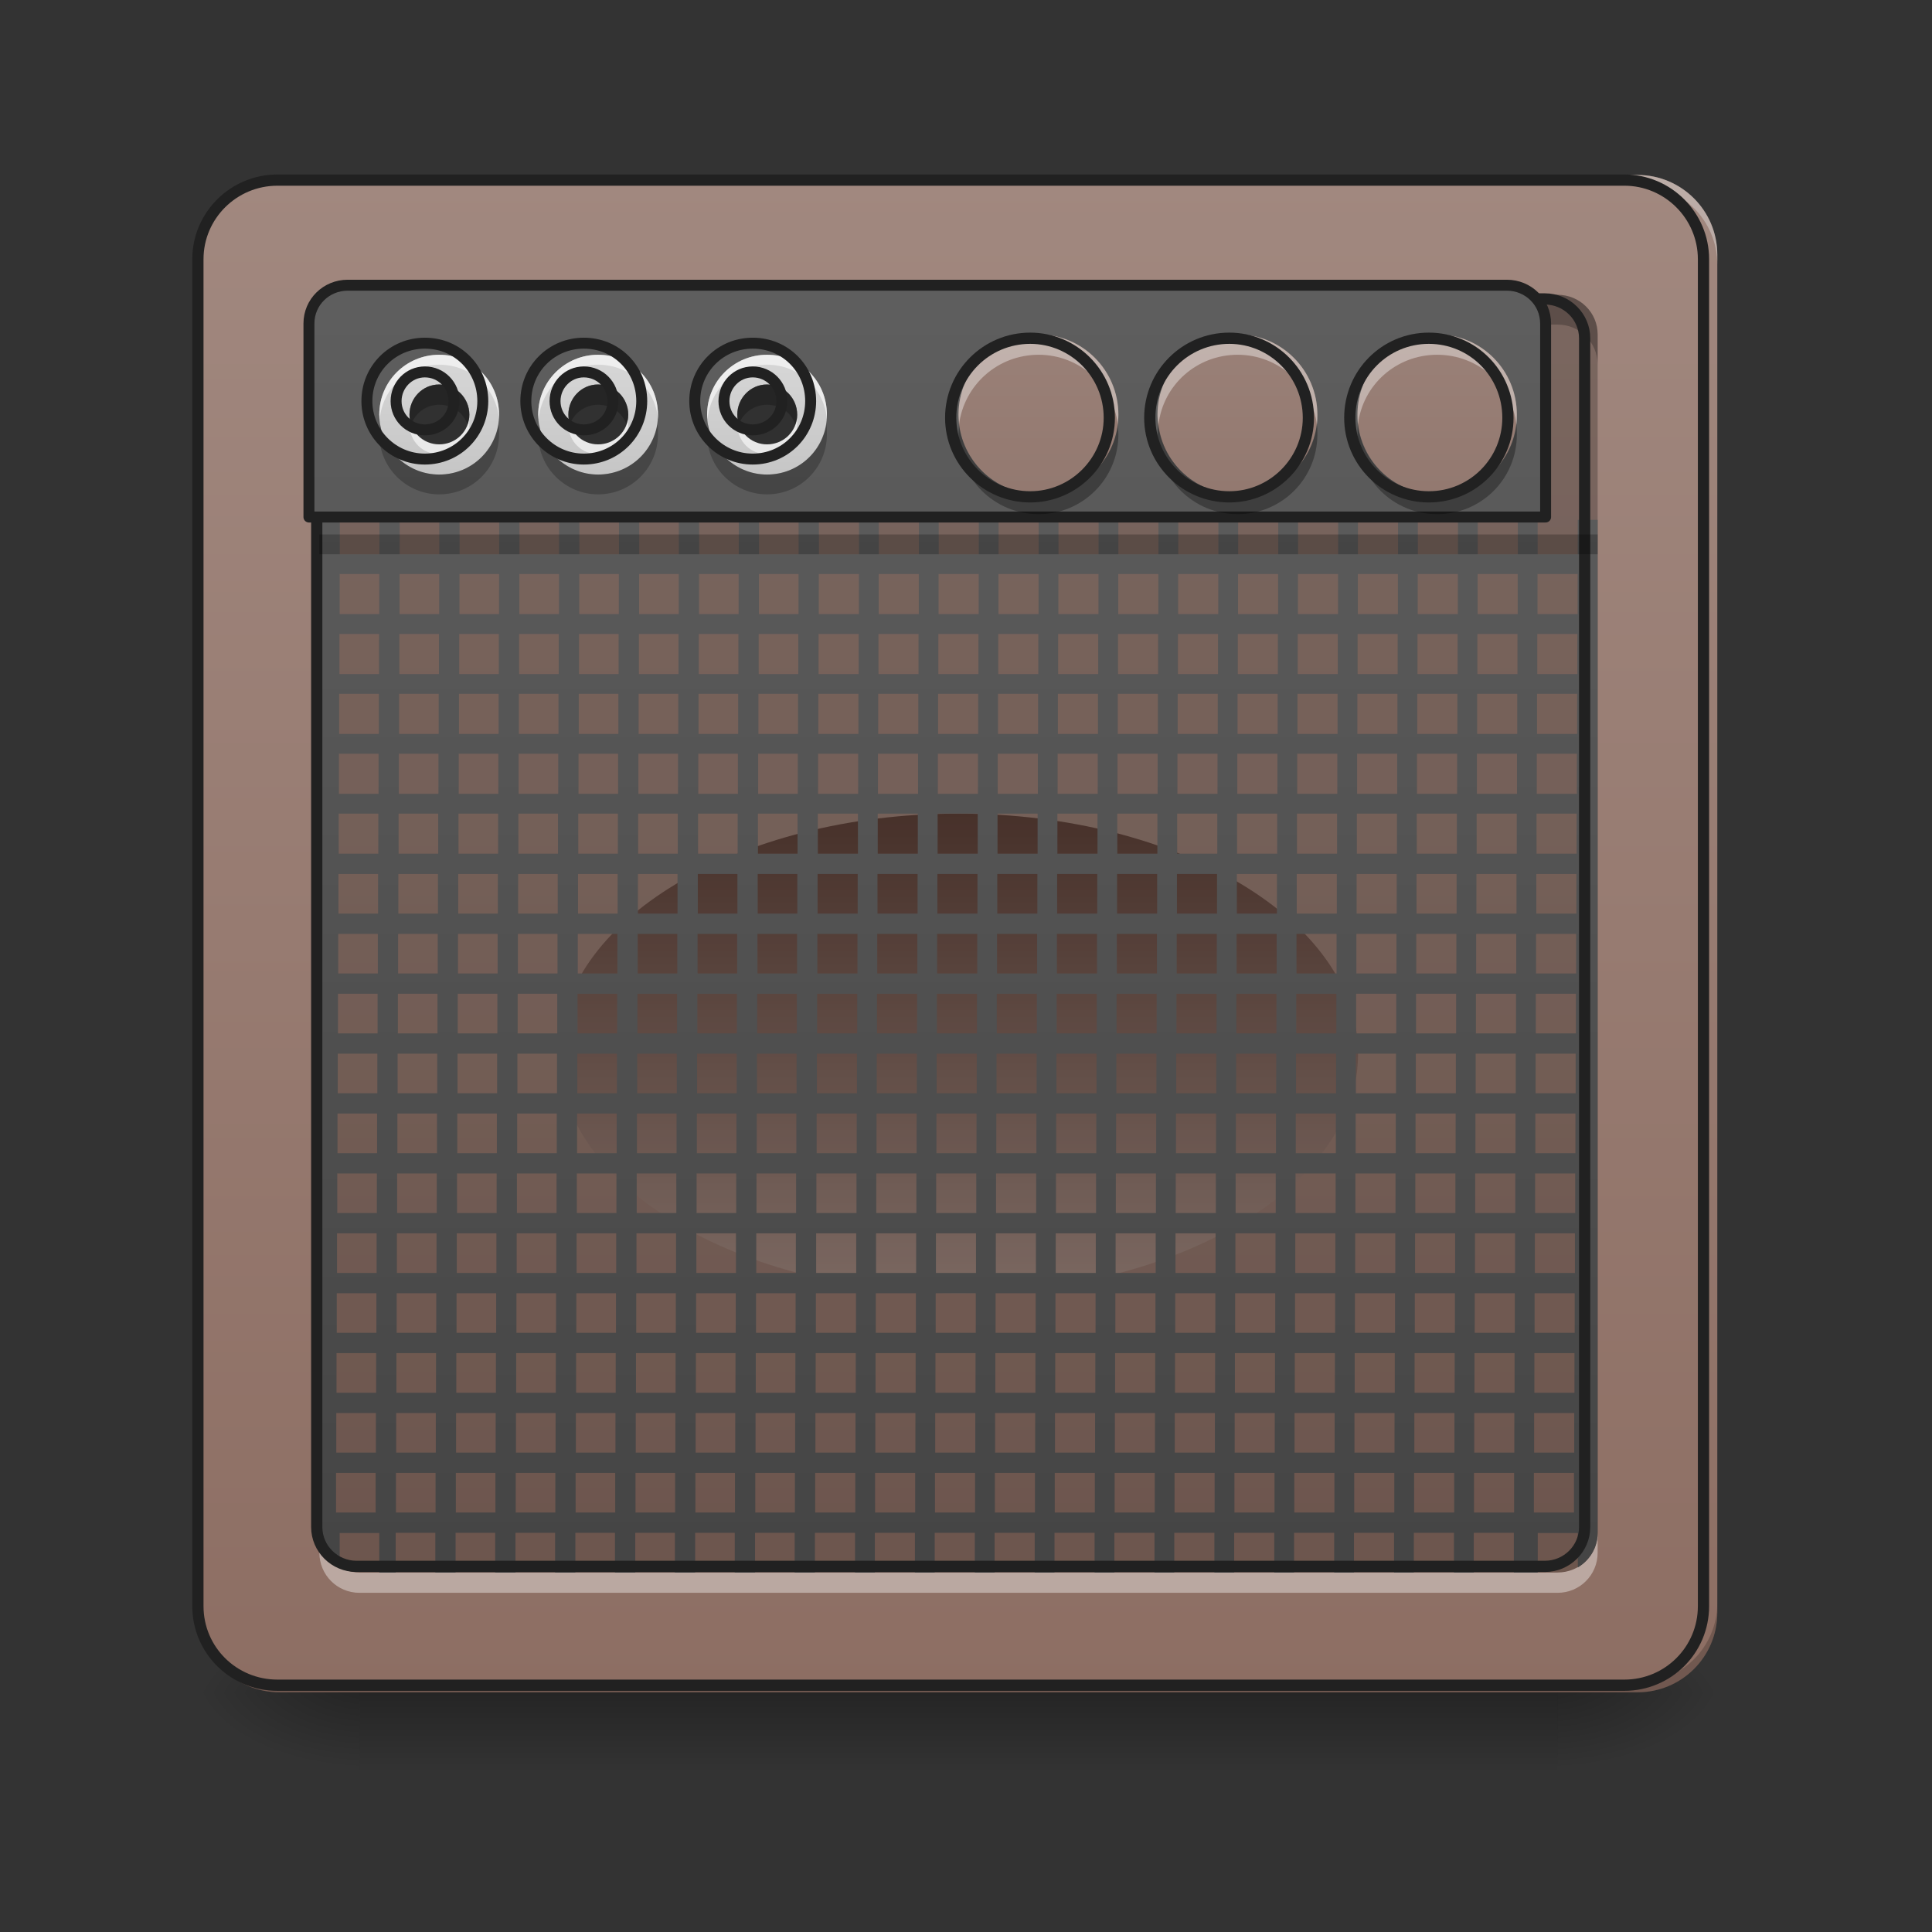 <svg height="16" viewBox="0 0 16 16" width="16" xmlns="http://www.w3.org/2000/svg" xmlns:xlink="http://www.w3.org/1999/xlink"><rect x="0" y="0" width="16" height="16" fill="#333333" stroke="none"/><linearGradient id="a" gradientUnits="userSpaceOnUse" x1="7.938" x2="7.938" y1="14.017" y2="14.678"><stop offset="0" stop-opacity=".275"/><stop offset="1" stop-opacity="0"/></linearGradient><linearGradient id="b"><stop offset="0" stop-opacity=".314"/><stop offset=".222" stop-opacity=".275"/><stop offset="1" stop-opacity="0"/></linearGradient><radialGradient id="c" cx="450.909" cy="189.579" gradientTransform="matrix(0 -.039 -.07 -0 26.065 31.798)" gradientUnits="userSpaceOnUse" r="21.167" xlink:href="#b"/><radialGradient id="d" cx="450.909" cy="189.579" gradientTransform="matrix(-0 .039 .07 0 -10.189 -3.764)" gradientUnits="userSpaceOnUse" r="21.167" xlink:href="#b"/><radialGradient id="e" cx="450.909" cy="189.579" gradientTransform="matrix(-0 -.039 .07 -0 -10.189 31.798)" gradientUnits="userSpaceOnUse" r="21.167" xlink:href="#b"/><radialGradient id="f" cx="450.909" cy="189.579" gradientTransform="matrix(0 .039 -.07 0 26.065 -3.764)" gradientUnits="userSpaceOnUse" r="21.167" xlink:href="#b"/><linearGradient id="g" gradientUnits="userSpaceOnUse" x1="5.292" x2="5.292" y1="14.017" y2="1.448"><stop offset="0" stop-color="#8d6e63"/><stop offset="1" stop-color="#a1887f"/></linearGradient><linearGradient id="h"><stop offset="0" stop-color="#5d4037"/><stop offset="1" stop-color="#a1887f"/></linearGradient><linearGradient id="i" gradientUnits="userSpaceOnUse" x1="7.938" x2="7.938" xlink:href="#h" y1="6.74" y2="10.709"/><linearGradient id="j"><stop offset="0" stop-color="#424242"/><stop offset="1" stop-color="#616161"/></linearGradient><linearGradient id="k" gradientUnits="userSpaceOnUse" x1="7.938" x2="7.938" xlink:href="#j" y1="14.017" y2="1.448"/><linearGradient id="l" gradientUnits="userSpaceOnUse" x1="960" x2="960" xlink:href="#j" y1="1695.118" y2="175.118"/><linearGradient id="m"><stop offset="0" stop-color="#bdbdbd"/><stop offset="1" stop-color="#e0e0e0"/></linearGradient><linearGradient id="n" gradientUnits="userSpaceOnUse" x1="3.638" x2="3.638" xlink:href="#m" y1="4.425" y2="2.44"/><linearGradient id="o" gradientUnits="userSpaceOnUse" x1="4.954" x2="4.954" xlink:href="#m" y1="4.425" y2="2.44"/><linearGradient id="p" gradientUnits="userSpaceOnUse" x1="6.353" x2="6.353" xlink:href="#m" y1="4.425" y2="2.44"/><linearGradient id="q" gradientUnits="userSpaceOnUse" x1="8.931" x2="8.931" xlink:href="#h" y1="14.017" y2="1.448"/><linearGradient id="r" gradientUnits="userSpaceOnUse" x1="10.579" x2="10.579" xlink:href="#h" y1="14.017" y2="1.448"/><linearGradient id="s" gradientUnits="userSpaceOnUse" x1="12.233" x2="12.233" xlink:href="#h" y1="14.017" y2="1.448"/><path d="m2.977 13.969h9.922v.734h-9.922zm0 0" fill="url(#a)"/><path d="m12.898 14.016h1.324v-.66h-1.324zm0 0" fill="url(#c)"/><path d="m2.977 14.016h-1.324v.664h1.324zm0 0" fill="url(#d)"/><path d="m2.977 14.016h-1.324v-.66h1.324zm0 0" fill="url(#e)"/><path d="m12.898 14.016h1.324v.664h-1.324zm0 0" fill="url(#f)"/><path d="m2.316 1.449h11.246c.363 0 .66.297.66.66v11.246c0 .367-.297.66-.66.66h-11.246c-.367 0-.664-.293-.664-.66v-11.246c0-.363.297-.66.664-.66zm0 0" fill="url(#g)"/><path d="m2.316 1.449c-.367 0-.664.293-.664.66v.082c0-.367.297-.66.664-.66h11.246c.363 0 .66.293.66.66v-.082c0-.367-.297-.66-.66-.66zm0 0" fill="#e6e6e6" fill-opacity=".392"/><path d="m2.316 14.016c-.367 0-.664-.293-.664-.66v-.082c0 .367.297.66.664.66h11.246c.363 0 .66-.293.66-.66v.082c0 .367-.297.66-.66.66zm0 0" fill-opacity=".196"/><path d="m74.118-168.629h359.841c11.624 0 21.123 9.499 21.123 21.123v359.841c0 11.749-9.499 21.123-21.123 21.123h-359.841c-11.749 0-21.248-9.374-21.248-21.123v-359.841c0-11.624 9.499-21.123 21.248-21.123zm0 0" fill="none" stroke="#212121" stroke-linecap="round" stroke-width="3" transform="matrix(.031 0 0 .031 0 6.719)"/><path d="m7.938 6.738c1.828 0 3.309.891 3.309 1.988 0 1.094-1.48 1.984-3.309 1.984-1.824 0-3.309-.891-3.309-1.984 0-1.098 1.484-1.988 3.309-1.988zm0 0" fill="url(#i)"/><path d="m2.977 2.441h9.922c.184 0 .332.148.332.328v9.926c0 .18-.148.328-.332.328h-9.922c-.184 0-.332-.148-.332-.328v-9.926c0-.18.148-.328.332-.328zm0 0" fill-opacity=".235"/><path d="m2.645 12.695v.164c0 .184.148.332.332.332h9.922c.184 0 .332-.148.332-.332v-.164c0 .184-.148.328-.332.328h-9.922c-.184 0-.332-.145-.332-.328zm0 0" fill="#fff" fill-opacity=".392"/><path d="m2.645 3.02v-.25c0-.184.148-.328.332-.328h9.922c.184 0 .332.145.332.328v.25c0-.184-.148-.332-.332-.332h-9.922c-.184 0-.332.148-.332.332zm0 0" fill-opacity=".235"/><path d="m2.668 4.305c-.008 0-.016 0-.023 0v8.391c0 .121.066.227.168.285v-.285h.328v.328h-.164 9.922.004-.168v-.328h.332v.285c.098-.059.164-.164.164-.285v-8.391c-.008 0-.016 0-.02 0h-.145v.285h-.332v-.285h-.164v.285h-.332v-.285h-.164v.285h-.332v-.285h-.164v.285h-.332v-.285h-.164v.285h-.332v-.285h-.164v.285h-.332v-.285h-.164v.285h-.332v-.285h-.164v.285h-.332v-.285h-.164v.285h-.332v-.285h-.164v.285h-.332v-.285h-.164v.285h-.332v-.285h-.164v.285h-.332v-.285h-.164v.285h-.332v-.285h-.168v.285h-.328v-.285h-.168v.285h-.328v-.285h-.168v.285h-.328v-.285h-.168v.285h-.328v-.285h-.168v.285h-.328v-.285h-.168v.285h-.328v-.285h-.168v.285h-.328v-.285h-.168v.285h-.328v-.285zm.145.449h.328v.332h-.328zm.496 0h.328v.332h-.328zm.496 0h.328v.332h-.328zm.496 0h.328v.332h-.328zm.496 0h.328v.332h-.328zm.496 0h.328v.332h-.328zm.496 0h.328v.332h-.328zm.496 0h.328v.332h-.328zm.496 0h.332v.332h-.332zm.496 0h.332v.332h-.332zm.496 0h.332v.332h-.332zm.496 0h.332v.332h-.332zm.496 0h.332v.332h-.332zm.496 0h.332v.332h-.332zm.496 0h.332v.332h-.332zm.496 0h.332v.332h-.332zm.496 0h.332v.332h-.332zm.496 0h.332v.332h-.332zm.496 0h.332v.332h-.332zm.496 0h.332v.332h-.332zm.496 0h.332v.332h-.332zm-9.922.496h.328v.332h-.328zm.496 0h.328v.332h-.328zm.496 0h.328v.332h-.328zm.496 0h.328v.332h-.328zm.496 0h.328v.332h-.328zm.496 0h.328v.332h-.328zm.496 0h.328v.332h-.328zm.496 0h.328v.332h-.328zm.496 0h.332v.332h-.332zm.496 0h.332v.332h-.332zm.496 0h.332v.332h-.332zm.496 0h.332v.332h-.332zm.496 0h.332v.332h-.332zm.496 0h.332v.332h-.332zm.496 0h.332v.332h-.332zm.496 0h.332v.332h-.332zm.496 0h.332v.332h-.332zm.496 0h.332v.332h-.332zm.496 0h.332v.332h-.332zm.496 0h.332v.332h-.332zm.496 0h.332v.332h-.332zm-9.922.496h.328v.332h-.328zm.496 0h.328v.332h-.328zm.496 0h.328v.332h-.328zm.496 0h.328v.332h-.328zm.496 0h.328v.332h-.328zm.496 0h.328v.332h-.328zm.496 0h.328v.332h-.328zm.496 0h.328v.332h-.328zm.496 0h.332v.332h-.332zm.496 0h.332v.332h-.332zm.496 0h.332v.332h-.332zm.496 0h.332v.332h-.332zm.496 0h.332v.332h-.332zm.496 0h.332v.332h-.332zm.496 0h.332v.332h-.332zm.496 0h.332v.332h-.332zm.496 0h.332v.332h-.332zm.496 0h.332v.332h-.332zm.496 0h.332v.332h-.332zm.496 0h.332v.332h-.332zm.496 0h.332v.332h-.332zm-9.922.496h.328v.332h-.328zm.496 0h.328v.332h-.328zm.496 0h.328v.332h-.328zm.496 0h.328v.332h-.328zm.496 0h.328v.332h-.328zm.496 0h.328v.332h-.328zm.496 0h.328v.332h-.328zm.496 0h.328v.332h-.328zm.496 0h.332v.332h-.332zm.496 0h.332v.332h-.332zm.496 0h.332v.332h-.332zm.496 0h.332v.332h-.332zm.496 0h.332v.332h-.332zm.496 0h.332v.332h-.332zm.496 0h.332v.332h-.332zm.496 0h.332v.332h-.332zm.496 0h.332v.332h-.332zm.496 0h.332v.332h-.332zm.496 0h.332v.332h-.332zm.496 0h.332v.332h-.332zm.496 0h.332v.332h-.332zm-9.922.496h.328v.332h-.328zm.496 0h.328v.332h-.328zm.496 0h.328v.332h-.328zm.496 0h.328v.332h-.328zm.496 0h.328v.332h-.328zm.496 0h.328v.332h-.328zm.496 0h.328v.332h-.328zm.496 0h.328v.332h-.328zm.496 0h.332v.332h-.332zm.496 0h.332v.332h-.332zm.496 0h.332v.332h-.332zm.496 0h.332v.332h-.332zm.496 0h.332v.332h-.332zm.496 0h.332v.332h-.332zm.496 0h.332v.332h-.332zm.496 0h.332v.332h-.332zm.496 0h.332v.332h-.332zm.496 0h.332v.332h-.332zm.496 0h.332v.332h-.332zm.496 0h.332v.332h-.332zm.496 0h.332v.332h-.332zm-9.922.5h.328v.328h-.328zm.496 0h.328v.328h-.328zm.496 0h.328v.328h-.328zm.496 0h.328v.328h-.328zm.496 0h.328v.328h-.328zm.496 0h.328v.328h-.328zm.496 0h.328v.328h-.328zm.496 0h.328v.328h-.328zm.496 0h.332v.328h-.332zm.496 0h.332v.328h-.332zm.496 0h.332v.328h-.332zm.496 0h.332v.328h-.332zm.496 0h.332v.328h-.332zm.496 0h.332v.328h-.332zm.496 0h.332v.328h-.332zm.496 0h.332v.328h-.332zm.496 0h.332v.328h-.332zm.496 0h.332v.328h-.332zm.496 0h.332v.328h-.332zm.496 0h.332v.328h-.332zm.496 0h.332v.328h-.332zm-9.922.496h.328v.328h-.328zm.496 0h.328v.328h-.328zm.496 0h.328v.328h-.328zm.496 0h.328v.328h-.328zm.496 0h.328v.328h-.328zm.496 0h.328v.328h-.328zm.496 0h.328v.328h-.328zm.496 0h.328v.328h-.328zm.496 0h.332v.328h-.332zm.496 0h.332v.328h-.332zm.496 0h.332v.328h-.332zm.496 0h.332v.328h-.332zm.496 0h.332v.328h-.332zm.496 0h.332v.328h-.332zm.496 0h.332v.328h-.332zm.496 0h.332v.328h-.332zm.496 0h.332v.328h-.332zm.496 0h.332v.328h-.332zm.496 0h.332v.328h-.332zm.496 0h.332v.328h-.332zm.496 0h.332v.328h-.332zm-9.922.496h.328v.328h-.328zm.496 0h.328v.328h-.328zm.496 0h.328v.328h-.328zm.496 0h.328v.328h-.328zm.496 0h.328v.328h-.328zm.496 0h.328v.328h-.328zm.496 0h.328v.328h-.328zm.496 0h.328v.328h-.328zm.496 0h.332v.328h-.332zm.496 0h.332v.328h-.332zm.496 0h.332v.328h-.332zm.496 0h.332v.328h-.332zm.496 0h.332v.328h-.332zm.496 0h.332v.328h-.332zm.496 0h.332v.328h-.332zm.496 0h.332v.328h-.332zm.496 0h.332v.328h-.332zm.496 0h.332v.328h-.332zm.496 0h.332v.328h-.332zm.496 0h.332v.328h-.332zm.496 0h.332v.328h-.332zm-9.922.496h.328v.328h-.328zm.496 0h.328v.328h-.328zm.496 0h.328v.328h-.328zm.496 0h.328v.328h-.328zm.496 0h.328v.328h-.328zm.496 0h.328v.328h-.328zm.496 0h.328v.328h-.328zm.496 0h.328v.328h-.328zm.496 0h.332v.328h-.332zm.496 0h.332v.328h-.332zm.496 0h.332v.328h-.332zm.496 0h.332v.328h-.332zm.496 0h.332v.328h-.332zm.496 0h.332v.328h-.332zm.496 0h.332v.328h-.332zm.496 0h.332v.328h-.332zm.496 0h.332v.328h-.332zm.496 0h.332v.328h-.332zm.496 0h.332v.328h-.332zm.496 0h.332v.328h-.332zm.496 0h.332v.328h-.332zm-9.922.496h.328v.328h-.328zm.496 0h.328v.328h-.328zm.496 0h.328v.328h-.328zm.496 0h.328v.328h-.328zm.496 0h.328v.328h-.328zm.496 0h.328v.328h-.328zm.496 0h.328v.328h-.328zm.496 0h.328v.328h-.328zm.496 0h.332v.328h-.332zm.496 0h.332v.328h-.332zm.496 0h.332v.328h-.332zm.496 0h.332v.328h-.332zm.496 0h.332v.328h-.332zm.496 0h.332v.328h-.332zm.496 0h.332v.328h-.332zm.496 0h.332v.328h-.332zm.496 0h.332v.328h-.332zm.496 0h.332v.328h-.332zm.496 0h.332v.328h-.332zm.496 0h.332v.328h-.332zm.496 0h.332v.328h-.332zm-9.922.496h.328v.328h-.328zm.496 0h.328v.328h-.328zm.496 0h.328v.328h-.328zm.496 0h.328v.328h-.328zm.496 0h.328v.328h-.328zm.496 0h.328v.328h-.328zm.496 0h.328v.328h-.328zm.496 0h.328v.328h-.328zm.496 0h.332v.328h-.332zm.496 0h.332v.328h-.332zm.496 0h.332v.328h-.332zm.496 0h.332v.328h-.332zm.496 0h.332v.328h-.332zm.496 0h.332v.328h-.332zm.496 0h.332v.328h-.332zm.496 0h.332v.328h-.332zm.496 0h.332v.328h-.332zm.496 0h.332v.328h-.332zm.496 0h.332v.328h-.332zm.496 0h.332v.328h-.332zm.496 0h.332v.328h-.332zm-9.922.496h.328v.328h-.328zm.496 0h.328v.328h-.328zm.496 0h.328v.328h-.328zm.496 0h.328v.328h-.328zm.496 0h.328v.328h-.328zm.496 0h.328v.328h-.328zm.496 0h.328v.328h-.328zm.496 0h.328v.328h-.328zm.496 0h.332v.328h-.332zm.496 0h.332v.328h-.332zm.496 0h.332v.328h-.332zm.496 0h.332v.328h-.332zm.496 0h.332v.328h-.332zm.496 0h.332v.328h-.332zm.496 0h.332v.328h-.332zm.496 0h.332v.328h-.332zm.496 0h.332v.328h-.332zm.496 0h.332v.328h-.332zm.496 0h.332v.328h-.332zm.496 0h.332v.328h-.332zm.496 0h.332v.328h-.332zm-9.922.496h.328v.328h-.328zm.496 0h.328v.328h-.328zm.496 0h.328v.328h-.328zm.496 0h.328v.328h-.328zm.496 0h.328v.328h-.328zm.496 0h.328v.328h-.328zm.496 0h.328v.328h-.328zm.496 0h.328v.328h-.328zm.496 0h.332v.328h-.332zm.496 0h.332v.328h-.332zm.496 0h.332v.328h-.332zm.496 0h.332v.328h-.332zm.496 0h.332v.328h-.332zm.496 0h.332v.328h-.332zm.496 0h.332v.328h-.332zm.496 0h.332v.328h-.332zm.496 0h.332v.328h-.332zm.496 0h.332v.328h-.332zm.496 0h.332v.328h-.332zm.496 0h.332v.328h-.332zm.496 0h.332v.328h-.332zm-9.922.496h.328v.328h-.328zm.496 0h.328v.328h-.328zm.496 0h.328v.328h-.328zm.496 0h.328v.328h-.328zm.496 0h.328v.328h-.328zm.496 0h.328v.328h-.328zm.496 0h.328v.328h-.328zm.496 0h.328v.328h-.328zm.496 0h.332v.328h-.332zm.496 0h.332v.328h-.332zm.496 0h.332v.328h-.332zm.496 0h.332v.328h-.332zm.496 0h.332v.328h-.332zm.496 0h.332v.328h-.332zm.496 0h.332v.328h-.332zm.496 0h.332v.328h-.332zm.496 0h.332v.328h-.332zm.496 0h.332v.328h-.332zm.496 0h.332v.328h-.332zm.496 0h.332v.328h-.332zm.496 0h.332v.328h-.332zm-9.922.496h.328v.328h-.328zm.496 0h.328v.328h-.328zm.496 0h.328v.328h-.328zm.496 0h.328v.328h-.328zm.496 0h.328v.328h-.328zm.496 0h.328v.328h-.328zm.496 0h.328v.328h-.328zm.496 0h.328v.328h-.328zm.496 0h.332v.328h-.332zm.496 0h.332v.328h-.332zm.496 0h.332v.328h-.332zm.496 0h.332v.328h-.332zm.496 0h.332v.328h-.332zm.496 0h.332v.328h-.332zm.496 0h.332v.328h-.332zm.496 0h.332v.328h-.332zm.496 0h.332v.328h-.332zm.496 0h.332v.328h-.332zm.496 0h.332v.328h-.332zm.496 0h.332v.328h-.332zm.496 0h.332v.328h-.332zm-9.922.496h.328v.328h-.328zm.496 0h.328v.328h-.328zm.496 0h.328v.328h-.328zm.496 0h.328v.328h-.328zm.496 0h.328v.328h-.328zm.496 0h.328v.328h-.328zm.496 0h.328v.328h-.328zm.496 0h.328v.328h-.328zm.496 0h.332v.328h-.332zm.496 0h.332v.328h-.332zm.496 0h.332v.328h-.332zm.496 0h.332v.328h-.332zm.496 0h.332v.328h-.332zm.496 0h.332v.328h-.332zm.496 0h.332v.328h-.332zm.496 0h.332v.328h-.332zm.496 0h.332v.328h-.332zm.496 0h.332v.328h-.332zm.496 0h.332v.328h-.332zm.496 0h.332v.328h-.332zm.496 0h.332v.328h-.332zm-9.426.496h.328v.328h-.328zm.496 0h.328v.328h-.328zm.496 0h.328v.328h-.328zm.496 0h.328v.328h-.328zm.496 0h.328v.328h-.328zm.496 0h.328v.328h-.328zm.496 0h.328v.328h-.328zm.496 0h.332v.328h-.332zm.496 0h.332v.328h-.332zm.496 0h.332v.328h-.332zm.496 0h.332v.328h-.332zm.496 0h.332v.328h-.332zm.496 0h.332v.328h-.332zm.496 0h.332v.328h-.332zm.496 0h.332v.328h-.332zm.496 0h.332v.328h-.332zm.496 0h.332v.328h-.332zm.496 0h.332v.328h-.332zm.496 0h.332v.328h-.332zm0 0" fill="url(#k)"/><path d="m95.241-136.882h317.47c5.874 0 10.624 4.75 10.624 10.499v317.595c0 5.749-4.75 10.499-10.624 10.499h-317.47c-5.874 0-10.624-4.75-10.624-10.499v-317.595c0-5.749 4.75-10.499 10.624-10.499zm0 0" fill="none" stroke="#212121" stroke-linecap="round" stroke-width="3" transform="matrix(.031 0 0 .031 0 6.719)"/><path d="m359.966 295.247c-22.203 0-40.154 17.479-40.154 39.681v200.296h1280.193v-200.296c0-22.203-17.951-39.681-40.154-39.681zm0 0" fill="url(#l)" stroke="#212121" stroke-linecap="round" stroke-linejoin="round" stroke-width="11.339" transform="scale(.008)"/><path d="m2.645 4.426h10.586v.164h-10.586zm0 0" fill-opacity=".235"/><path d="m3.637 2.938c-.273 0-.496.219-.496.496 0 .273.223.496.496.496.277 0 .496-.223.496-.496 0-.277-.219-.496-.496-.496zm0 .246c.141 0 .25.113.25.25 0 .137-.109.246-.25.246-.137 0-.246-.109-.246-.246 0-.137.109-.25.246-.25zm0 0" fill="url(#n)"/><path d="m3.637 2.938c-.273 0-.496.219-.496.496 0 .012.004.027.004.039.02-.254.234-.453.492-.453.262 0 .477.199.496.453 0-.012 0-.027 0-.039 0-.277-.219-.496-.496-.496zm-.242.535c-.004.016-.004.027-.004.043 0 .137.109.246.246.246.141 0 .25-.109.25-.246 0-.016 0-.027-.004-.043-.02.117-.121.207-.246.207-.121 0-.223-.09-.242-.207zm0 0" fill="#fff" fill-opacity=".588"/><path d="m3.637 3.184c-.137 0-.246.113-.246.25 0 .027.004.055.016.082.031-.098.125-.164.23-.164.109 0 .203.066.234.164.012-.027.016-.055.016-.082 0-.137-.109-.25-.25-.25zm-.488.332c-.004.027-.008.055-.008.082 0 .273.223.496.496.496.277 0 .496-.223.496-.496 0-.027 0-.055-.004-.082-.039.234-.242.414-.492.414-.246 0-.449-.18-.488-.414zm0 0" fill-opacity=".235"/><path d="m3.637 3.184c.137 0 .25.113.25.25 0 .137-.113.246-.25.246s-.246-.109-.246-.246c0-.137.109-.25.246-.25zm0 0" fill-opacity=".471"/><path d="m439.801 355.242c-33.068 0-59.994 26.454-59.994 59.994 0 33.068 26.927 59.994 59.994 59.994 33.54 0 59.994-26.927 59.994-59.994 0-33.54-26.454-59.994-59.994-59.994zm0 29.761c17.006 0 30.233 13.699 30.233 30.233s-13.227 29.761-30.233 29.761c-16.534 0-29.761-13.227-29.761-29.761s13.227-30.233 29.761-30.233zm0 0" fill="none" stroke="#212121" stroke-linecap="round" stroke-linejoin="round" stroke-width="11.339" transform="scale(.008)"/><path d="m4.953 2.938c-.273 0-.496.219-.496.496 0 .273.223.496.496.496.277 0 .496-.223.496-.496 0-.277-.219-.496-.496-.496zm0 .246c.141 0 .25.113.25.25 0 .137-.109.246-.25.246-.137 0-.246-.109-.246-.246 0-.137.109-.25.246-.25zm0 0" fill="url(#o)"/><path d="m4.953 2.938c-.273 0-.496.219-.496.496 0 .012.004.027.004.039.02-.254.234-.453.492-.453.262 0 .477.199.496.453 0-.012 0-.027 0-.039 0-.277-.219-.496-.496-.496zm-.242.535c-.004.016-.004.027-.004.043 0 .137.109.246.246.246.141 0 .25-.109.25-.246 0-.016 0-.027-.004-.043-.02.117-.121.207-.246.207-.121 0-.223-.09-.242-.207zm0 0" fill="#fff" fill-opacity=".588"/><path d="m4.953 3.184c-.137 0-.246.113-.246.25 0 .027.004.055.012.082.035-.098.129-.164.234-.164.109 0 .203.066.234.164.012-.027.016-.055.016-.082 0-.137-.109-.25-.25-.25zm-.488.332c-.004.027-.008.055-.008.082 0 .273.223.496.496.496.277 0 .496-.223.496-.496 0-.027 0-.055-.004-.082-.039.234-.246.414-.492.414s-.449-.18-.488-.414zm0 0" fill-opacity=".235"/><path d="m4.953 3.184c.137 0 .25.113.25.25 0 .137-.113.246-.25.246s-.246-.109-.246-.246c0-.137.109-.25.246-.25zm0 0" fill-opacity=".471"/><path d="m439.836 355.242c-33.068 0-59.994 26.454-59.994 59.994 0 33.068 26.927 59.994 59.994 59.994 33.54 0 59.994-26.927 59.994-59.994 0-33.54-26.454-59.994-59.994-59.994zm0 29.761c17.006 0 30.233 13.699 30.233 30.233s-13.227 29.761-30.233 29.761c-16.534 0-29.761-13.227-29.761-29.761s13.227-30.233 29.761-30.233zm0 0" fill="none" stroke="#212121" stroke-linecap="round" stroke-linejoin="round" stroke-width="11.339" transform="matrix(.008 0 0 .008 1.316 0)"/><path d="m6.352 2.938c-.273 0-.496.219-.496.496 0 .273.223.496.496.496.277 0 .496-.223.496-.496 0-.277-.219-.496-.496-.496zm0 .246c.141 0 .25.113.25.25 0 .137-.109.246-.25.246-.137 0-.246-.109-.246-.246 0-.137.109-.25.246-.25zm0 0" fill="url(#p)"/><path d="m6.352 2.938c-.273 0-.496.219-.496.496 0 .012.004.027.004.039.02-.254.234-.453.492-.453.262 0 .477.199.496.453 0-.012 0-.027 0-.039 0-.277-.219-.496-.496-.496zm-.242.535c-.004.016-.004.027-.004.043 0 .137.109.246.246.246.141 0 .25-.109.25-.246 0-.016 0-.027-.004-.043-.02.117-.121.207-.246.207-.121 0-.223-.09-.242-.207zm0 0" fill="#fff" fill-opacity=".588"/><path d="m6.352 3.184c-.137 0-.246.113-.246.25 0 .027.004.055.012.082.035-.098.129-.164.234-.164.109 0 .203.066.234.164.012-.027.016-.055.016-.082 0-.137-.109-.25-.25-.25zm-.488.332c-.004.027-.008.055-.008.082 0 .273.223.496.496.496.277 0 .496-.223.496-.496 0-.027 0-.055-.004-.082-.039.234-.242.414-.492.414-.246 0-.449-.18-.488-.414zm0 0" fill-opacity=".235"/><path d="m6.352 3.184c.137 0 .25.113.25.25 0 .137-.113.246-.25.246-.137 0-.246-.109-.246-.246 0-.137.109-.25.246-.25zm0 0" fill-opacity=".471"/><path d="m439.817 355.242c-33.068 0-59.994 26.454-59.994 59.994 0 33.068 26.927 59.994 59.994 59.994 33.54 0 59.994-26.927 59.994-59.994 0-33.54-26.454-59.994-59.994-59.994zm0 29.761c17.006 0 30.233 13.699 30.233 30.233s-13.227 29.761-30.233 29.761c-16.534 0-29.761-13.227-29.761-29.761s13.227-30.233 29.761-30.233zm0 0" fill="none" stroke="#212121" stroke-linecap="round" stroke-linejoin="round" stroke-width="11.339" transform="matrix(.008 0 0 .008 2.715 0)"/><path d="m8.602 2.77c.363 0 .66.297.66.664 0 .363-.297.66-.66.66-.367 0-.664-.297-.664-.66 0-.367.297-.664.664-.664zm0 0" fill="url(#q)"/><path d="m8.602 2.77c-.367 0-.664.297-.664.664 0 .027.004.055.004.082.043-.328.32-.578.66-.578.336 0 .613.25.656.578 0-.027.004-.055.004-.082 0-.367-.297-.664-.66-.664zm0 0" fill="#fff" fill-opacity=".392"/><path d="m8.602 4.258c-.367 0-.664-.293-.664-.66 0-.027.004-.055.004-.082.043.328.32.578.66.578.336 0 .613-.25.656-.578 0 .027.004.055.004.082 0 .367-.297.66-.66.66zm0 0" fill-opacity=".314"/><path d="m275.224-126.383c11.624 0 21.123 9.499 21.123 21.248 0 11.624-9.499 21.123-21.123 21.123-11.749 0-21.248-9.499-21.248-21.123 0-11.749 9.499-21.248 21.248-21.248zm0 0" fill="none" stroke="#212121" stroke-linecap="round" stroke-linejoin="round" stroke-width="3" transform="matrix(.031 0 0 .031 0 6.719)"/><path d="m10.25 2.77c.363 0 .66.297.66.664 0 .363-.297.66-.66.66-.367 0-.664-.297-.664-.66 0-.367.297-.664.664-.664zm0 0" fill="url(#r)"/><path d="m10.25 2.77c-.367 0-.664.297-.664.664 0 .027.004.055.008.082.039-.328.316-.578.656-.578.336 0 .613.25.656.578.004-.027.004-.055.004-.082 0-.367-.297-.664-.66-.664zm0 0" fill="#fff" fill-opacity=".392"/><path d="m10.25 4.258c-.367 0-.664-.293-.664-.66 0-.027.004-.055.008-.082.039.328.316.578.656.578.336 0 .613-.25.656-.578.004.027.004.055.004.082 0 .367-.297.66-.66.66zm0 0" fill-opacity=".314"/><path d="m275.215-126.383c11.624 0 21.123 9.499 21.123 21.248 0 11.624-9.499 21.123-21.123 21.123-11.749 0-21.248-9.499-21.248-21.123 0-11.749 9.499-21.248 21.248-21.248zm0 0" fill="none" stroke="#212121" stroke-linecap="round" stroke-linejoin="round" stroke-width="3" transform="matrix(.031 0 0 .031 1.649 6.719)"/><path d="m11.902 2.77c.367 0 .66.297.66.664 0 .363-.293.66-.66.66-.367 0-.66-.297-.66-.66 0-.367.293-.664.66-.664zm0 0" fill="url(#s)"/><path d="m11.902 2.77c-.367 0-.66.297-.66.664 0 .027 0 .055.004.082.039-.328.316-.578.656-.578s.617.25.656.578c.004-.027.004-.055.004-.082 0-.367-.293-.664-.66-.664zm0 0" fill="#fff" fill-opacity=".392"/><path d="m11.902 4.258c-.367 0-.66-.293-.66-.66 0-.027 0-.055.004-.082.039.328.316.578.656.578s.617-.25.656-.578c.004.027.004.055.004.082 0 .367-.293.66-.66.66zm0 0" fill-opacity=".314"/><path d="m275.168-126.383c11.749 0 21.123 9.499 21.123 21.248 0 11.624-9.374 21.123-21.123 21.123s-21.123-9.499-21.123-21.123c0-11.749 9.374-21.248 21.123-21.248zm0 0" fill="none" stroke="#212121" stroke-linecap="round" stroke-linejoin="round" stroke-width="3" transform="matrix(.031 0 0 .031 3.303 6.719)"/></svg>